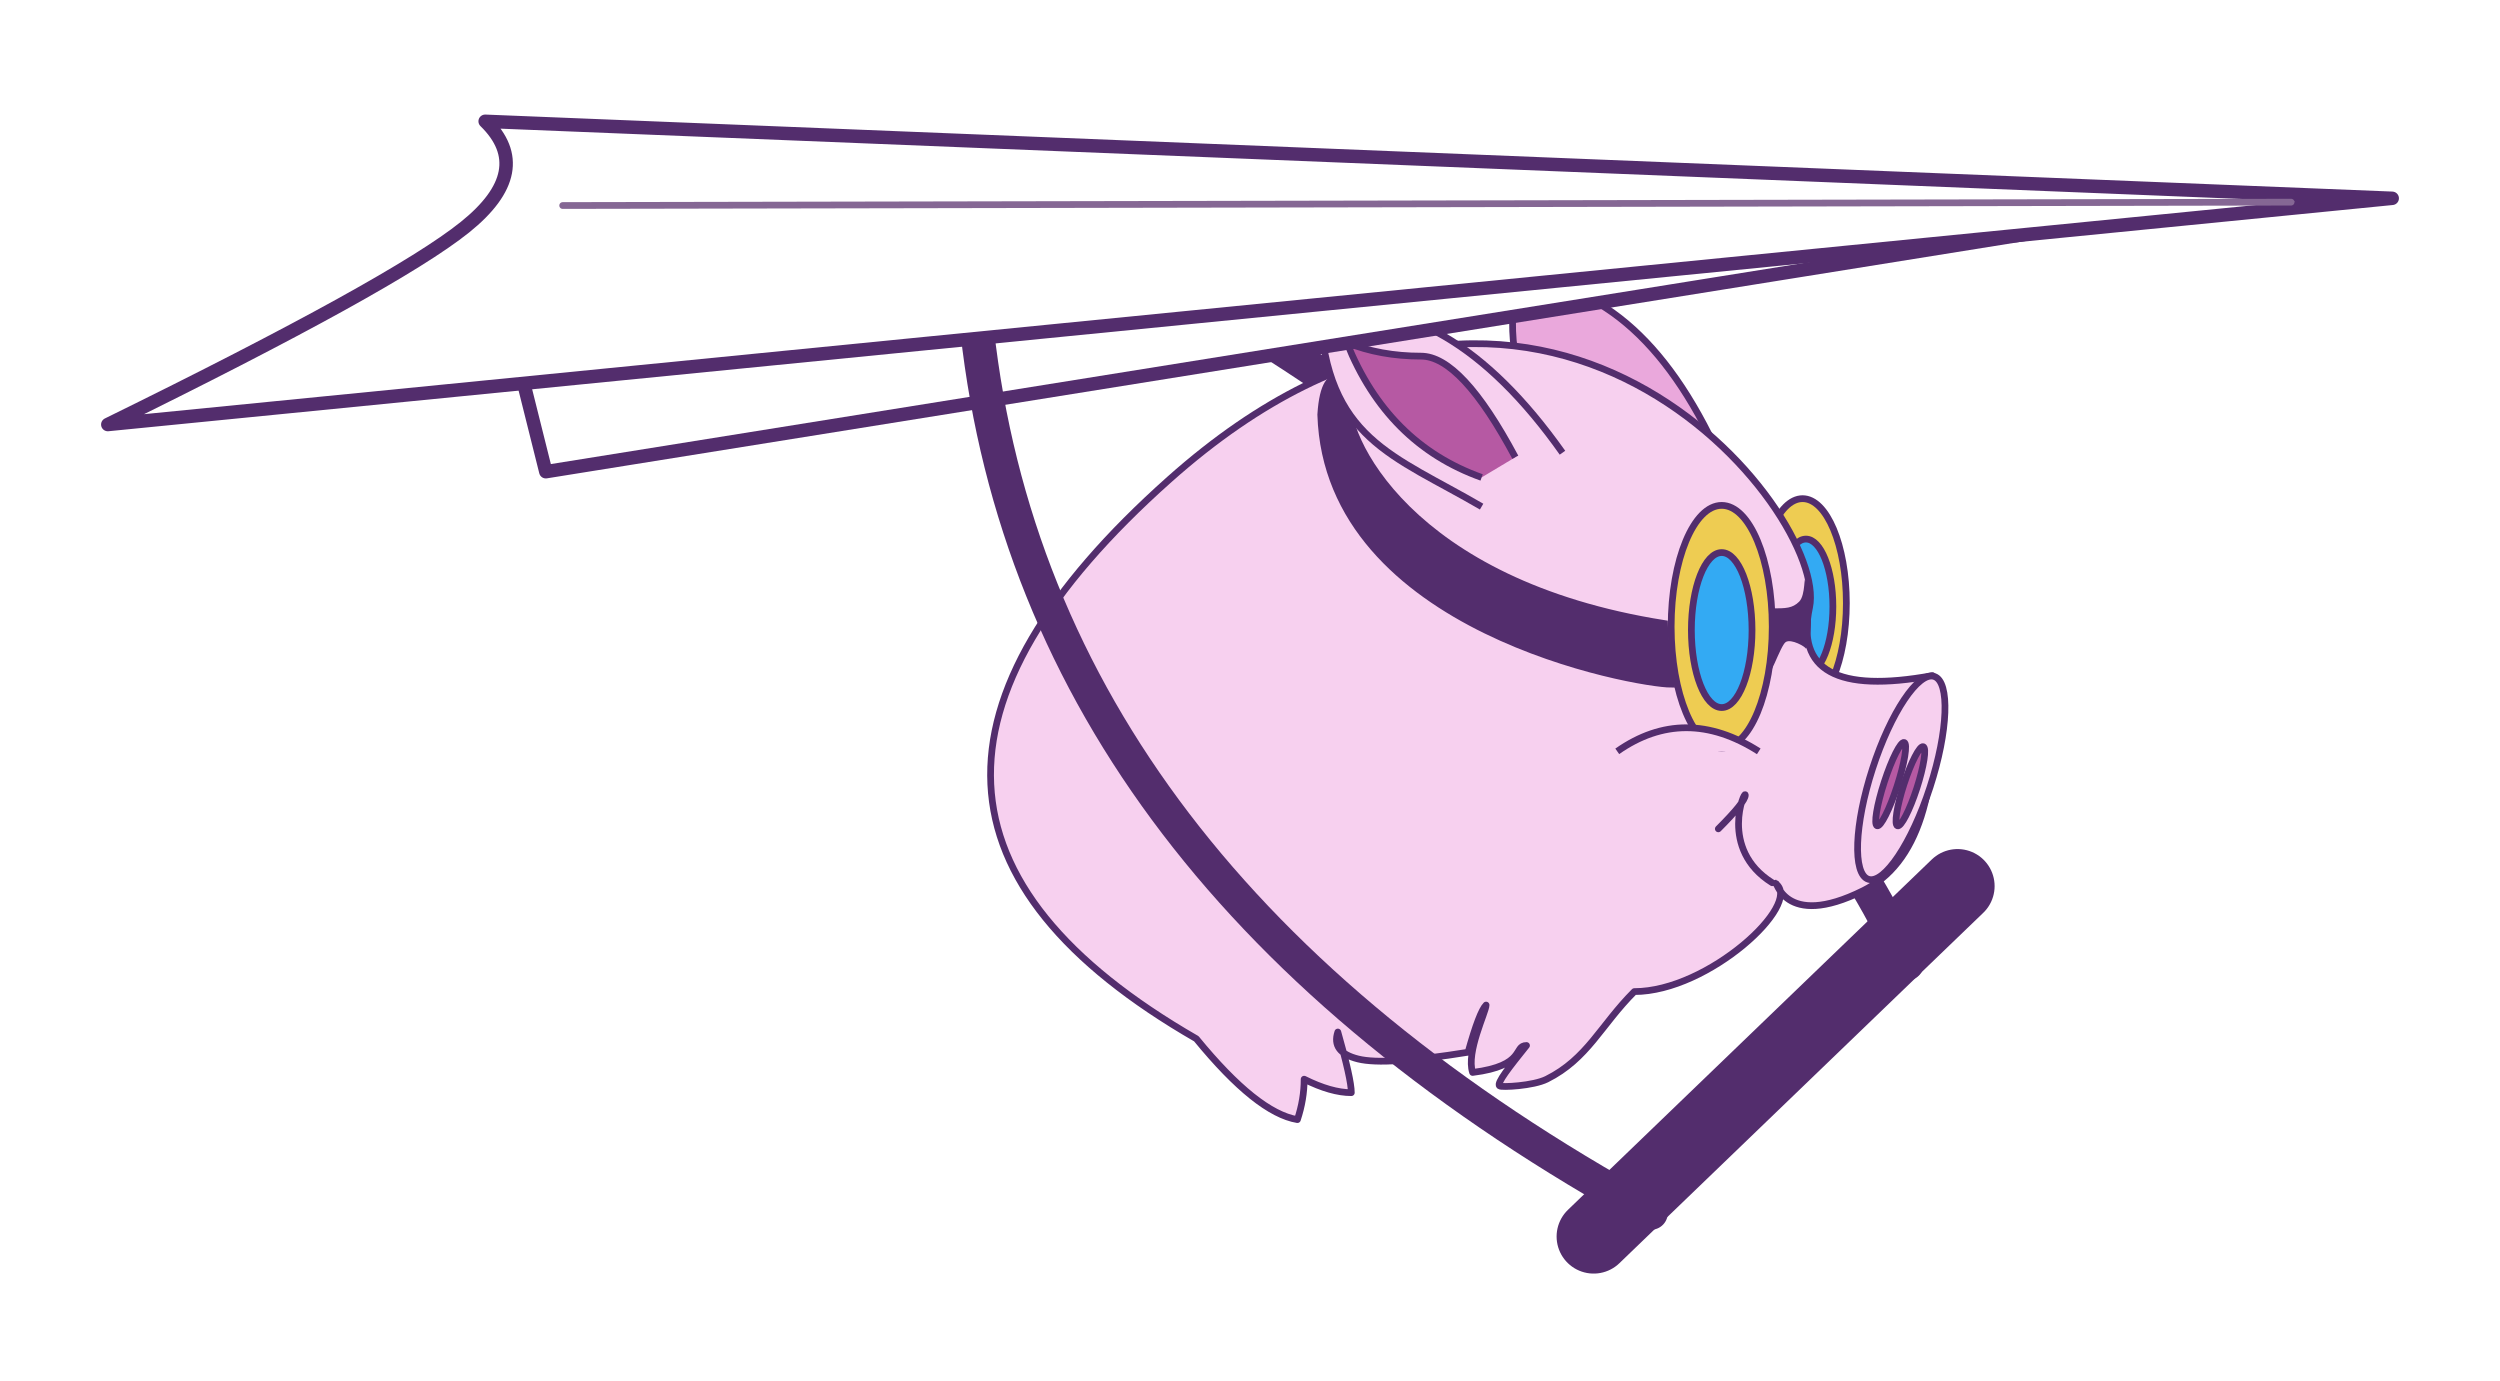 <?xml version="1.0" encoding="UTF-8"?>
<svg width="371px" height="205px" viewBox="0 0 371 205" version="1.1" xmlns="http://www.w3.org/2000/svg" xmlns:xlink="http://www.w3.org/1999/xlink">
    <!-- Generator: Sketch 46.2 (44496) - http://www.bohemiancoding.com/sketch -->
    <title>Pig Hanglider</title>
    <desc>Created with Sketch.</desc>
    <defs>
        <filter x="-10.6%" y="-11.4%" width="121.2%" height="145.8%" filterUnits="objectBoundingBox" id="filter-1">
            <feOffset dx="0" dy="17" in="SourceAlpha" result="shadowOffsetOuter1"></feOffset>
            <feGaussianBlur stdDeviation="8.5" in="shadowOffsetOuter1" result="shadowBlurOuter1"></feGaussianBlur>
            <feColorMatrix values="0 0 0 0 0   0 0 0 0 0   0 0 0 0 0  0 0 0 0.06 0" type="matrix" in="shadowBlurOuter1" result="shadowMatrixOuter1"></feColorMatrix>
            <feMerge>
                <feMergeNode in="shadowMatrixOuter1"></feMergeNode>
                <feMergeNode in="SourceGraphic"></feMergeNode>
            </feMerge>
        </filter>
    </defs>
    <g id="Characters" stroke="none" stroke-width="1" fill="none" fill-rule="evenodd">
        <g id="Artboard" transform="translate(-410, -956)">
            <g id="Pig-Hanglider" filter="url(#filter-1)" transform="translate(426, 957)">
                <g id="Pig" transform="translate(131, 8)">
                    <path d="M89.5,157.5 L143.5,105.5" id="Line" stroke="#532D6D" stroke-width="11" stroke-linecap="round" stroke-linejoin="round"></path>
                    <path d="M0,0 C74.667,41.333 120,80.333 136,117" id="Path-30" stroke="#532D6D" stroke-width="5" stroke-linecap="round"></path>
                    <path d="M110.656,39.755 C99.323,23.755 87.323,16.755 74.656,18.755 C75.656,37.755 85.477,40.068 98.656,47.755" id="Path-19" stroke="#532D6D" fill="#EAA8DC" transform="translate(92.656, 33.089) rotate(12) translate(-92.656, -33.089) "></path>
                    <ellipse id="Oval-6" stroke="#532D6D" fill="#EECC52" cx="120.5" cy="63.5" rx="6.5" ry="15.5"></ellipse>
                    <ellipse id="Oval-5" stroke="#532D6D" fill="#33AAF3" cx="121" cy="64" rx="4" ry="10"></ellipse>
                    <path d="M30.535,128.151 C-8.798,105.484 -10.132,77.818 26.535,45.151 C81.535,-3.849 124.535,50.151 121.535,64.151 C119.535,73.484 125.611,76.853 139.764,74.257 C140.945,91.52 137.535,102.151 129.535,106.151 C117.535,112.151 116.535,104.151 116.535,105.151 C120.535,108.151 106.535,121.151 95.535,121.151 C90.535,126.151 88.6,131.119 82.535,134.151 C80.535,135.151 75.826,135.384 75.535,135.151 C75.048,134.761 77.031,132.281 79.535,129.151 C77.535,129.151 79.535,132.151 71.535,133.151 C70.535,130.151 73.535,124.151 73.535,123.151 C72.868,123.818 71.978,126.151 70.863,130.151 C62.644,131.484 57.202,131.818 54.535,131.151 C51.868,130.484 50.868,129.151 51.535,127.151 C52.868,131.818 53.535,134.818 53.535,136.151 C51.535,136.151 49.202,135.484 46.535,134.151 C46.535,136.151 46.202,138.151 45.535,140.151 C41.535,139.484 36.535,135.484 30.535,128.151 Z" id="Path-20" stroke="#532D6D" fill="#F7D0EF" stroke-linecap="round" stroke-linejoin="round"></path>
                    <ellipse id="Oval-7" stroke="#532D6D" fill="#F7D0EF" transform="translate(135.152, 89.434) rotate(18) translate(-135.152, -89.434) " cx="135.152" cy="89.434" rx="4.482" ry="15.823"></ellipse>
                    <ellipse id="Oval-7" stroke="#532D6D" fill="#B659A3" transform="translate(133.577, 90.367) rotate(18) translate(-133.577, -90.367) " cx="133.577" cy="90.367" rx="1" ry="6.5"></ellipse>
                    <ellipse id="Oval-7" stroke="#532D6D" fill="#B659A3" transform="translate(136.5, 90.682) rotate(18) translate(-136.5, -90.682) " cx="136.5" cy="90.682" rx="1" ry="6.176"></ellipse>
                    <path d="M116,64.282 C118,64.282 119,64.282 120,63.282 C121,62.282 120.643,59.033 121,60.282 C122,63.282 122,69.282 121,70.282 C121,70 118.802,68.747 118,69.282 C117.198,69.816 115.442,75.385 115,74.282 C117,69.282 116,65.282 116,64.282 Z" id="Path-26" fill="#532D6D"></path>
                    <ellipse id="Oval-6" stroke="#532D6D" fill="#EECC52" cx="108.5" cy="67" rx="7.5" ry="18"></ellipse>
                    <ellipse id="Oval-5" stroke="#532D6D" fill="#33AAF3" cx="108.5" cy="67.5" rx="4.5" ry="11.5"></ellipse>
                    <path d="M53,32.536 C52,38.536 62,60.536 100,66.536 C100,68.536 101,75.536 101,75.536 C96,75.536 50,67.536 49,35.536 C49.57,26.237 54,31.536 53,32.536 Z" id="Path-25" stroke="#532D6D" fill="#532D6D"></path>
                    <path d="M84.871,41.184 C73.537,25.184 61.537,18.184 48.871,20.184 C49.871,39.184 59.692,41.497 72.871,49.184" id="Path-19" stroke="#532D6D" fill="#F7D0EF"></path>
                    <path d="M93,85.5 C99.667,80.833 106.667,80.833 114,85.5" id="Path-23" stroke="#532D6D" fill="#F7D0EF"></path>
                    <path d="M108,97 C110.667,94.333 112,92.667 112,92 C112,91 108,100 116,105" id="Path-24" stroke="#532D6D" stroke-linecap="round"></path>
                    <path d="M77.871,41.851 C72.537,31.851 67.871,26.851 63.871,26.851 C59.871,26.851 56.204,26.184 52.871,24.851 C56.871,34.851 63.537,41.518 72.871,44.851" id="Path-27" stroke="#532D6D" fill="#B659A3"></path>
                </g>
                <polygon id="Path-28" stroke="#532D6D" stroke-width="2" fill="#FFFFFF" stroke-linecap="round" stroke-linejoin="round" points="58 24 65 52 308 13"></polygon>
                <path d="M229,162 C168.333,128.667 135,85 129,31" id="Path-29" stroke="#532D6D" stroke-width="5" stroke-linecap="round"></path>
                <path d="M0,45 C28.352,31.087 46.018,21.325 53,15.714 C59.982,10.104 60.982,4.866 56,0 L339,11.429 L0,45 Z" id="Path-31" stroke="#532D6D" stroke-width="2" fill="#FFFFFF" stroke-linejoin="round"></path>
                <path d="M324,12 L67.5,12.5" id="Line-6" stroke="#856794" stroke-linecap="round"></path>
            </g>
        </g>
    </g>
</svg>